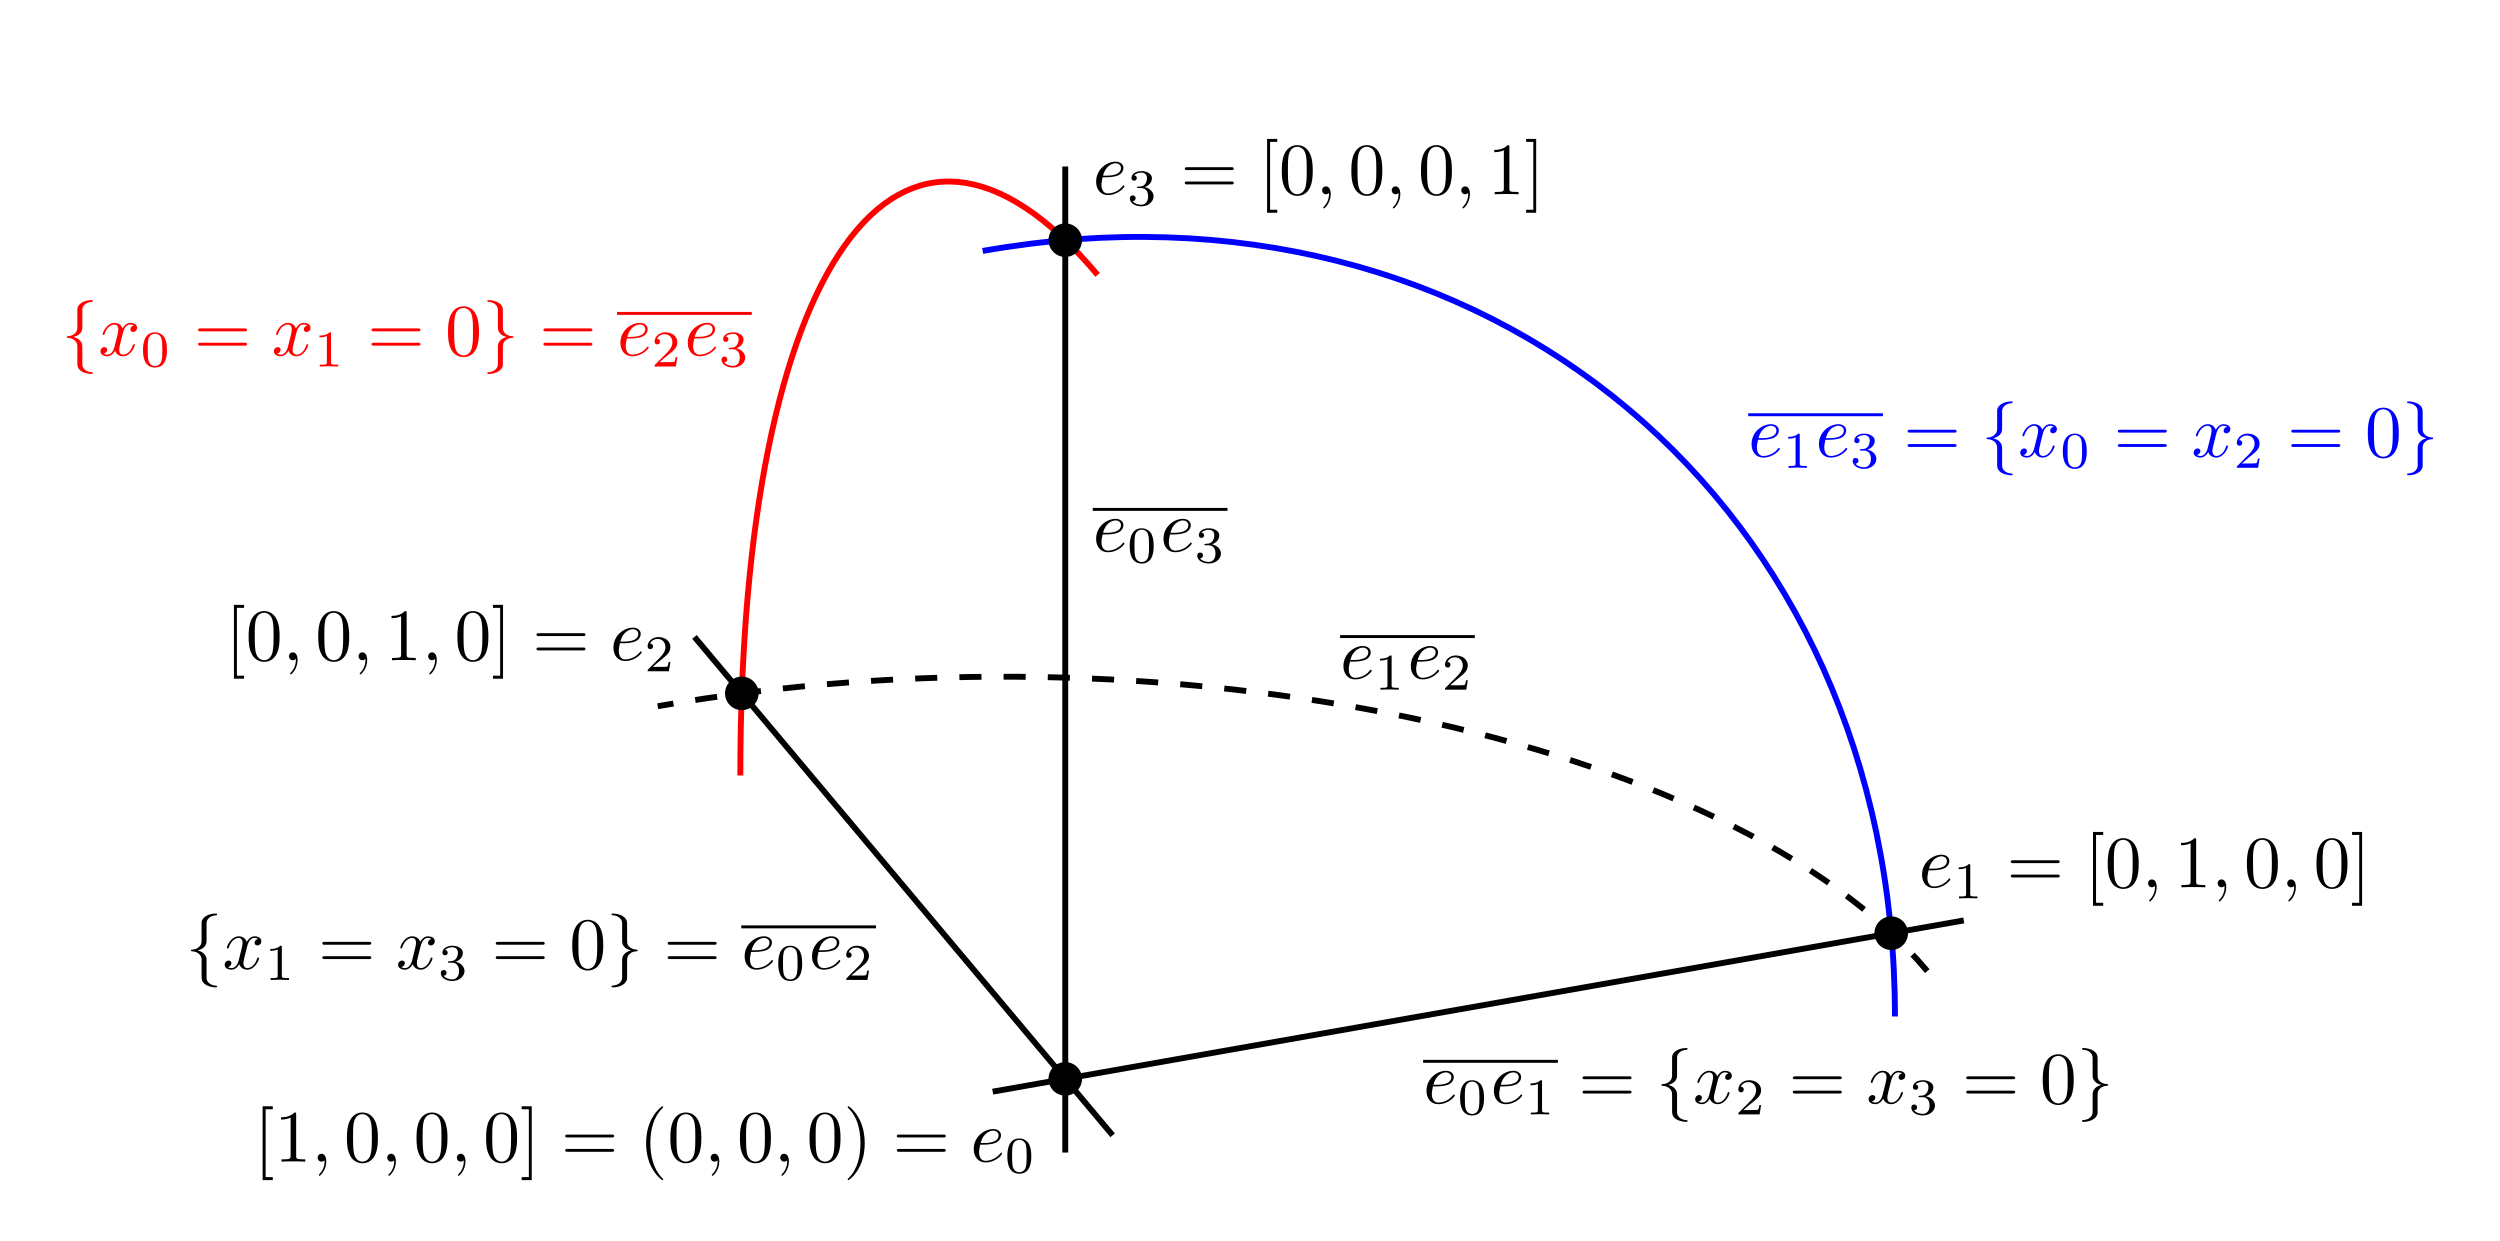 <?xml version="1.0" encoding="UTF-8"?>
<svg xmlns="http://www.w3.org/2000/svg" xmlns:xlink="http://www.w3.org/1999/xlink" width="337.991" height="167.841" viewBox="0 0 337.991 167.841">
<defs>
<g>
<g id="glyph-0-0">
<path d="M 2.547 2.5 L 2.547 2.094 L 1.578 2.094 L 1.578 -7.078 L 2.547 -7.078 L 2.547 -7.484 L 1.172 -7.484 L 1.172 2.5 Z M 2.547 2.5 "/>
</g>
<g id="glyph-0-1">
<path d="M 2.938 -6.375 C 2.938 -6.625 2.938 -6.641 2.703 -6.641 C 2.078 -6 1.203 -6 0.891 -6 L 0.891 -5.688 C 1.094 -5.688 1.672 -5.688 2.188 -5.953 L 2.188 -0.781 C 2.188 -0.422 2.156 -0.312 1.266 -0.312 L 0.953 -0.312 L 0.953 0 C 1.297 -0.031 2.156 -0.031 2.562 -0.031 C 2.953 -0.031 3.828 -0.031 4.172 0 L 4.172 -0.312 L 3.859 -0.312 C 2.953 -0.312 2.938 -0.422 2.938 -0.781 Z M 2.938 -6.375 "/>
</g>
<g id="glyph-0-2">
<path d="M 4.578 -3.188 C 4.578 -3.984 4.531 -4.781 4.188 -5.516 C 3.734 -6.484 2.906 -6.641 2.5 -6.641 C 1.891 -6.641 1.172 -6.375 0.75 -5.453 C 0.438 -4.766 0.391 -3.984 0.391 -3.188 C 0.391 -2.438 0.422 -1.547 0.844 -0.781 C 1.266 0.016 2 0.219 2.484 0.219 C 3.016 0.219 3.781 0.016 4.219 -0.938 C 4.531 -1.625 4.578 -2.406 4.578 -3.188 Z M 2.484 0 C 2.094 0 1.5 -0.25 1.328 -1.203 C 1.219 -1.797 1.219 -2.719 1.219 -3.312 C 1.219 -3.953 1.219 -4.609 1.297 -5.141 C 1.484 -6.328 2.234 -6.422 2.484 -6.422 C 2.812 -6.422 3.469 -6.234 3.656 -5.25 C 3.766 -4.688 3.766 -3.938 3.766 -3.312 C 3.766 -2.562 3.766 -1.891 3.656 -1.25 C 3.5 -0.297 2.938 0 2.484 0 Z M 2.484 0 "/>
</g>
<g id="glyph-0-3">
<path d="M 1.578 -7.484 L 0.219 -7.484 L 0.219 -7.078 L 1.188 -7.078 L 1.188 2.094 L 0.219 2.094 L 0.219 2.5 L 1.578 2.5 Z M 1.578 -7.484 "/>
</g>
<g id="glyph-0-4">
<path d="M 6.844 -3.266 C 7 -3.266 7.188 -3.266 7.188 -3.453 C 7.188 -3.656 7 -3.656 6.859 -3.656 L 0.891 -3.656 C 0.75 -3.656 0.562 -3.656 0.562 -3.453 C 0.562 -3.266 0.75 -3.266 0.891 -3.266 Z M 6.859 -1.328 C 7 -1.328 7.188 -1.328 7.188 -1.531 C 7.188 -1.719 7 -1.719 6.844 -1.719 L 0.891 -1.719 C 0.75 -1.719 0.562 -1.719 0.562 -1.531 C 0.562 -1.328 0.75 -1.328 0.891 -1.328 Z M 6.859 -1.328 "/>
</g>
<g id="glyph-0-5">
<path d="M 3.297 2.391 C 3.297 2.359 3.297 2.344 3.125 2.172 C 1.891 0.922 1.562 -0.969 1.562 -2.5 C 1.562 -4.234 1.938 -5.969 3.172 -7.203 C 3.297 -7.328 3.297 -7.344 3.297 -7.375 C 3.297 -7.453 3.266 -7.484 3.203 -7.484 C 3.094 -7.484 2.203 -6.797 1.609 -5.531 C 1.109 -4.438 0.984 -3.328 0.984 -2.5 C 0.984 -1.719 1.094 -0.516 1.641 0.625 C 2.25 1.844 3.094 2.5 3.203 2.5 C 3.266 2.5 3.297 2.469 3.297 2.391 Z M 3.297 2.391 "/>
</g>
<g id="glyph-0-6">
<path d="M 2.875 -2.5 C 2.875 -3.266 2.766 -4.469 2.219 -5.609 C 1.625 -6.828 0.766 -7.484 0.672 -7.484 C 0.609 -7.484 0.562 -7.438 0.562 -7.375 C 0.562 -7.344 0.562 -7.328 0.75 -7.141 C 1.734 -6.156 2.297 -4.578 2.297 -2.5 C 2.297 -0.781 1.938 0.969 0.703 2.219 C 0.562 2.344 0.562 2.359 0.562 2.391 C 0.562 2.453 0.609 2.5 0.672 2.5 C 0.766 2.5 1.672 1.812 2.25 0.547 C 2.766 -0.547 2.875 -1.656 2.875 -2.5 Z M 2.875 -2.5 "/>
</g>
<g id="glyph-1-0">
<path d="M 2.031 -0.016 C 2.031 -0.672 1.781 -1.062 1.391 -1.062 C 1.062 -1.062 0.859 -0.812 0.859 -0.531 C 0.859 -0.266 1.062 0 1.391 0 C 1.5 0 1.641 -0.047 1.734 -0.125 C 1.766 -0.156 1.781 -0.156 1.781 -0.156 C 1.797 -0.156 1.797 -0.156 1.797 -0.016 C 1.797 0.734 1.453 1.328 1.125 1.656 C 1.016 1.766 1.016 1.781 1.016 1.812 C 1.016 1.891 1.062 1.922 1.109 1.922 C 1.219 1.922 2.031 1.156 2.031 -0.016 Z M 2.031 -0.016 "/>
</g>
<g id="glyph-1-1">
<path d="M 1.859 -2.297 C 2.156 -2.297 2.891 -2.328 3.391 -2.531 C 4.094 -2.828 4.141 -3.422 4.141 -3.562 C 4.141 -4 3.766 -4.406 3.078 -4.406 C 1.969 -4.406 0.453 -3.438 0.453 -1.688 C 0.453 -0.672 1.047 0.109 2.031 0.109 C 3.453 0.109 4.281 -0.953 4.281 -1.062 C 4.281 -1.125 4.234 -1.203 4.172 -1.203 C 4.109 -1.203 4.094 -1.172 4.031 -1.094 C 3.25 -0.109 2.156 -0.109 2.047 -0.109 C 1.266 -0.109 1.172 -0.953 1.172 -1.266 C 1.172 -1.391 1.188 -1.688 1.328 -2.297 Z M 1.391 -2.516 C 1.781 -4.031 2.812 -4.188 3.078 -4.188 C 3.531 -4.188 3.812 -3.891 3.812 -3.562 C 3.812 -2.516 2.219 -2.516 1.797 -2.516 Z M 1.391 -2.516 "/>
</g>
<g id="glyph-1-2">
<path d="M 3.328 -3.016 C 3.391 -3.266 3.625 -4.188 4.312 -4.188 C 4.359 -4.188 4.609 -4.188 4.812 -4.062 C 4.531 -4 4.344 -3.766 4.344 -3.516 C 4.344 -3.359 4.453 -3.172 4.719 -3.172 C 4.938 -3.172 5.25 -3.344 5.25 -3.75 C 5.25 -4.266 4.672 -4.406 4.328 -4.406 C 3.75 -4.406 3.406 -3.875 3.281 -3.656 C 3.031 -4.312 2.5 -4.406 2.203 -4.406 C 1.172 -4.406 0.594 -3.125 0.594 -2.875 C 0.594 -2.766 0.703 -2.766 0.719 -2.766 C 0.797 -2.766 0.828 -2.797 0.844 -2.875 C 1.188 -3.938 1.844 -4.188 2.188 -4.188 C 2.375 -4.188 2.719 -4.094 2.719 -3.516 C 2.719 -3.203 2.547 -2.547 2.188 -1.141 C 2.031 -0.531 1.672 -0.109 1.234 -0.109 C 1.172 -0.109 0.953 -0.109 0.734 -0.234 C 0.984 -0.297 1.203 -0.5 1.203 -0.781 C 1.203 -1.047 0.984 -1.125 0.844 -1.125 C 0.531 -1.125 0.297 -0.875 0.297 -0.547 C 0.297 -0.094 0.781 0.109 1.219 0.109 C 1.891 0.109 2.25 -0.594 2.266 -0.641 C 2.391 -0.281 2.75 0.109 3.344 0.109 C 4.375 0.109 4.938 -1.172 4.938 -1.422 C 4.938 -1.531 4.859 -1.531 4.828 -1.531 C 4.734 -1.531 4.719 -1.484 4.688 -1.422 C 4.359 -0.344 3.688 -0.109 3.375 -0.109 C 2.984 -0.109 2.828 -0.422 2.828 -0.766 C 2.828 -0.984 2.875 -1.203 2.984 -1.641 Z M 3.328 -3.016 "/>
</g>
<g id="glyph-2-0">
<path d="M 3.594 -2.219 C 3.594 -2.984 3.5 -3.547 3.188 -4.031 C 2.969 -4.344 2.531 -4.625 1.984 -4.625 C 0.359 -4.625 0.359 -2.719 0.359 -2.219 C 0.359 -1.719 0.359 0.141 1.984 0.141 C 3.594 0.141 3.594 -1.719 3.594 -2.219 Z M 1.984 -0.062 C 1.656 -0.062 1.234 -0.25 1.094 -0.812 C 1 -1.219 1 -1.797 1 -2.312 C 1 -2.828 1 -3.359 1.094 -3.734 C 1.25 -4.281 1.688 -4.438 1.984 -4.438 C 2.359 -4.438 2.719 -4.203 2.844 -3.797 C 2.953 -3.422 2.969 -2.922 2.969 -2.312 C 2.969 -1.797 2.969 -1.281 2.875 -0.844 C 2.734 -0.203 2.266 -0.062 1.984 -0.062 Z M 1.984 -0.062 "/>
</g>
<g id="glyph-2-1">
<path d="M 2.328 -4.438 C 2.328 -4.625 2.328 -4.625 2.125 -4.625 C 1.672 -4.188 1.047 -4.188 0.766 -4.188 L 0.766 -3.938 C 0.922 -3.938 1.391 -3.938 1.766 -4.125 L 1.766 -0.578 C 1.766 -0.344 1.766 -0.25 1.078 -0.25 L 0.812 -0.25 L 0.812 0 C 0.938 0 1.797 -0.031 2.047 -0.031 C 2.266 -0.031 3.141 0 3.297 0 L 3.297 -0.25 L 3.031 -0.25 C 2.328 -0.25 2.328 -0.344 2.328 -0.578 Z M 2.328 -4.438 "/>
</g>
<g id="glyph-2-2">
<path d="M 3.516 -1.266 L 3.281 -1.266 C 3.266 -1.109 3.188 -0.703 3.094 -0.641 C 3.047 -0.594 2.516 -0.594 2.406 -0.594 L 1.125 -0.594 C 1.859 -1.234 2.109 -1.438 2.516 -1.766 C 3.031 -2.172 3.516 -2.609 3.516 -3.266 C 3.516 -4.109 2.781 -4.625 1.891 -4.625 C 1.031 -4.625 0.438 -4.016 0.438 -3.375 C 0.438 -3.031 0.734 -2.984 0.812 -2.984 C 0.969 -2.984 1.172 -3.109 1.172 -3.359 C 1.172 -3.484 1.125 -3.734 0.766 -3.734 C 0.984 -4.219 1.453 -4.375 1.781 -4.375 C 2.484 -4.375 2.844 -3.828 2.844 -3.266 C 2.844 -2.656 2.406 -2.188 2.188 -1.938 L 0.516 -0.266 C 0.438 -0.203 0.438 -0.188 0.438 0 L 3.312 0 Z M 3.516 -1.266 "/>
</g>
<g id="glyph-2-3">
<path d="M 1.906 -2.328 C 2.453 -2.328 2.844 -1.953 2.844 -1.203 C 2.844 -0.344 2.328 -0.078 1.938 -0.078 C 1.656 -0.078 1.031 -0.156 0.75 -0.578 C 1.078 -0.578 1.156 -0.812 1.156 -0.969 C 1.156 -1.188 0.984 -1.344 0.766 -1.344 C 0.578 -1.344 0.375 -1.219 0.375 -0.938 C 0.375 -0.281 1.094 0.141 1.938 0.141 C 2.906 0.141 3.578 -0.516 3.578 -1.203 C 3.578 -1.75 3.141 -2.297 2.375 -2.453 C 3.094 -2.719 3.359 -3.234 3.359 -3.672 C 3.359 -4.219 2.734 -4.625 1.953 -4.625 C 1.188 -4.625 0.594 -4.25 0.594 -3.688 C 0.594 -3.453 0.75 -3.328 0.953 -3.328 C 1.172 -3.328 1.312 -3.484 1.312 -3.672 C 1.312 -3.875 1.172 -4.031 0.953 -4.047 C 1.203 -4.344 1.672 -4.422 1.938 -4.422 C 2.25 -4.422 2.688 -4.266 2.688 -3.672 C 2.688 -3.375 2.594 -3.047 2.406 -2.844 C 2.188 -2.578 1.984 -2.562 1.641 -2.531 C 1.469 -2.516 1.453 -2.516 1.422 -2.516 C 1.406 -2.516 1.344 -2.5 1.344 -2.422 C 1.344 -2.328 1.406 -2.328 1.531 -2.328 Z M 1.906 -2.328 "/>
</g>
<g id="glyph-3-0">
<path d="M 2.828 -6.156 C 2.828 -6.547 3.078 -7.188 4.172 -7.25 C 4.219 -7.266 4.25 -7.312 4.25 -7.359 C 4.25 -7.484 4.172 -7.484 4.062 -7.484 C 3.078 -7.484 2.156 -6.969 2.156 -6.234 L 2.156 -3.953 C 2.156 -3.562 2.156 -3.25 1.75 -2.922 C 1.406 -2.625 1.031 -2.609 0.812 -2.609 C 0.75 -2.594 0.719 -2.547 0.719 -2.5 C 0.719 -2.391 0.781 -2.391 0.875 -2.375 C 1.531 -2.344 2.016 -1.984 2.125 -1.5 C 2.156 -1.391 2.156 -1.359 2.156 -1 L 2.156 0.969 C 2.156 1.391 2.156 1.703 2.625 2.078 C 3.016 2.375 3.672 2.5 4.062 2.5 C 4.172 2.5 4.25 2.5 4.25 2.375 C 4.25 2.281 4.203 2.281 4.094 2.266 C 3.469 2.234 2.984 1.906 2.844 1.406 C 2.828 1.312 2.828 1.297 2.828 0.938 L 2.828 -1.156 C 2.828 -1.609 2.734 -1.781 2.422 -2.109 C 2.219 -2.312 1.922 -2.406 1.641 -2.5 C 2.469 -2.719 2.828 -3.188 2.828 -3.766 Z M 2.828 -6.156 "/>
</g>
<g id="glyph-3-1">
<path d="M 2.156 1.172 C 2.156 1.562 1.891 2.203 0.812 2.266 C 0.75 2.281 0.719 2.328 0.719 2.375 C 0.719 2.5 0.828 2.5 0.922 2.5 C 1.891 2.5 2.812 2 2.828 1.25 L 2.828 -1.031 C 2.828 -1.422 2.828 -1.734 3.219 -2.062 C 3.562 -2.359 3.953 -2.375 4.172 -2.375 C 4.219 -2.391 4.25 -2.438 4.25 -2.5 C 4.25 -2.594 4.203 -2.594 4.094 -2.609 C 3.438 -2.641 2.953 -3 2.844 -3.484 C 2.828 -3.594 2.828 -3.625 2.828 -3.984 L 2.828 -5.953 C 2.828 -6.375 2.828 -6.688 2.344 -7.062 C 1.938 -7.375 1.25 -7.484 0.922 -7.484 C 0.828 -7.484 0.719 -7.484 0.719 -7.359 C 0.719 -7.266 0.781 -7.266 0.875 -7.25 C 1.5 -7.219 2 -6.891 2.125 -6.391 C 2.156 -6.297 2.156 -6.281 2.156 -5.922 L 2.156 -3.828 C 2.156 -3.375 2.234 -3.203 2.547 -2.875 C 2.766 -2.672 3.047 -2.578 3.328 -2.5 C 2.516 -2.266 2.156 -1.797 2.156 -1.219 Z M 2.156 1.172 "/>
</g>
</g>
</defs>
<g fill="rgb(0%, 0%, 0%)" fill-opacity="1">
<use xlink:href="#glyph-0-0" x="34.334" y="157.048"/>
<use xlink:href="#glyph-0-1" x="37.102" y="157.048"/>
</g>
<g fill="rgb(0%, 0%, 0%)" fill-opacity="1">
<use xlink:href="#glyph-1-0" x="42.083" y="157.048"/>
</g>
<g fill="rgb(0%, 0%, 0%)" fill-opacity="1">
<use xlink:href="#glyph-0-2" x="46.511" y="157.048"/>
</g>
<g fill="rgb(0%, 0%, 0%)" fill-opacity="1">
<use xlink:href="#glyph-1-0" x="51.492" y="157.048"/>
</g>
<g fill="rgb(0%, 0%, 0%)" fill-opacity="1">
<use xlink:href="#glyph-0-2" x="55.92" y="157.048"/>
</g>
<g fill="rgb(0%, 0%, 0%)" fill-opacity="1">
<use xlink:href="#glyph-1-0" x="60.901" y="157.048"/>
</g>
<g fill="rgb(0%, 0%, 0%)" fill-opacity="1">
<use xlink:href="#glyph-0-2" x="65.329" y="157.048"/>
<use xlink:href="#glyph-0-3" x="70.31" y="157.048"/>
</g>
<g fill="rgb(0%, 0%, 0%)" fill-opacity="1">
<use xlink:href="#glyph-0-4" x="75.848" y="157.048"/>
</g>
<g fill="rgb(0%, 0%, 0%)" fill-opacity="1">
<use xlink:href="#glyph-0-5" x="86.366" y="157.048"/>
<use xlink:href="#glyph-0-2" x="90.24" y="157.048"/>
</g>
<g fill="rgb(0%, 0%, 0%)" fill-opacity="1">
<use xlink:href="#glyph-1-0" x="95.217" y="157.048"/>
</g>
<g fill="rgb(0%, 0%, 0%)" fill-opacity="1">
<use xlink:href="#glyph-0-2" x="99.645" y="157.048"/>
</g>
<g fill="rgb(0%, 0%, 0%)" fill-opacity="1">
<use xlink:href="#glyph-1-0" x="104.626" y="157.048"/>
</g>
<g fill="rgb(0%, 0%, 0%)" fill-opacity="1">
<use xlink:href="#glyph-0-2" x="109.054" y="157.048"/>
<use xlink:href="#glyph-0-6" x="114.035" y="157.048"/>
</g>
<g fill="rgb(0%, 0%, 0%)" fill-opacity="1">
<use xlink:href="#glyph-0-4" x="120.679" y="157.048"/>
</g>
<g fill="rgb(0%, 0%, 0%)" fill-opacity="1">
<use xlink:href="#glyph-1-1" x="131.193" y="157.048"/>
</g>
<g fill="rgb(0%, 0%, 0%)" fill-opacity="1">
<use xlink:href="#glyph-2-0" x="135.832" y="158.543"/>
</g>
<g fill="rgb(0%, 0%, 0%)" fill-opacity="1">
<use xlink:href="#glyph-1-1" x="259.403" y="119.959"/>
</g>
<g fill="rgb(0%, 0%, 0%)" fill-opacity="1">
<use xlink:href="#glyph-2-1" x="264.042" y="121.453"/>
</g>
<g fill="rgb(0%, 0%, 0%)" fill-opacity="1">
<use xlink:href="#glyph-0-4" x="271.279" y="119.959"/>
</g>
<g fill="rgb(0%, 0%, 0%)" fill-opacity="1">
<use xlink:href="#glyph-0-0" x="281.798" y="119.959"/>
<use xlink:href="#glyph-0-2" x="284.565" y="119.959"/>
</g>
<g fill="rgb(0%, 0%, 0%)" fill-opacity="1">
<use xlink:href="#glyph-1-0" x="289.544" y="119.959"/>
</g>
<g fill="rgb(0%, 0%, 0%)" fill-opacity="1">
<use xlink:href="#glyph-0-1" x="293.972" y="119.959"/>
</g>
<g fill="rgb(0%, 0%, 0%)" fill-opacity="1">
<use xlink:href="#glyph-1-0" x="298.953" y="119.959"/>
</g>
<g fill="rgb(0%, 0%, 0%)" fill-opacity="1">
<use xlink:href="#glyph-0-2" x="303.381" y="119.959"/>
</g>
<g fill="rgb(0%, 0%, 0%)" fill-opacity="1">
<use xlink:href="#glyph-1-0" x="308.362" y="119.959"/>
</g>
<g fill="rgb(0%, 0%, 0%)" fill-opacity="1">
<use xlink:href="#glyph-0-2" x="312.79" y="119.959"/>
<use xlink:href="#glyph-0-3" x="317.771" y="119.959"/>
</g>
<g fill="rgb(0%, 0%, 0%)" fill-opacity="1">
<use xlink:href="#glyph-0-0" x="30.454" y="89.259"/>
<use xlink:href="#glyph-0-2" x="33.222" y="89.259"/>
</g>
<g fill="rgb(0%, 0%, 0%)" fill-opacity="1">
<use xlink:href="#glyph-1-0" x="38.203" y="89.259"/>
</g>
<g fill="rgb(0%, 0%, 0%)" fill-opacity="1">
<use xlink:href="#glyph-0-2" x="42.631" y="89.259"/>
</g>
<g fill="rgb(0%, 0%, 0%)" fill-opacity="1">
<use xlink:href="#glyph-1-0" x="47.612" y="89.259"/>
</g>
<g fill="rgb(0%, 0%, 0%)" fill-opacity="1">
<use xlink:href="#glyph-0-1" x="52.04" y="89.259"/>
</g>
<g fill="rgb(0%, 0%, 0%)" fill-opacity="1">
<use xlink:href="#glyph-1-0" x="57.021" y="89.259"/>
</g>
<g fill="rgb(0%, 0%, 0%)" fill-opacity="1">
<use xlink:href="#glyph-0-2" x="61.449" y="89.259"/>
<use xlink:href="#glyph-0-3" x="66.43" y="89.259"/>
</g>
<g fill="rgb(0%, 0%, 0%)" fill-opacity="1">
<use xlink:href="#glyph-0-4" x="71.968" y="89.259"/>
</g>
<g fill="rgb(0%, 0%, 0%)" fill-opacity="1">
<use xlink:href="#glyph-1-1" x="82.481" y="89.259"/>
</g>
<g fill="rgb(0%, 0%, 0%)" fill-opacity="1">
<use xlink:href="#glyph-2-2" x="87.12" y="90.754"/>
</g>
<g fill="rgb(0%, 0%, 0%)" fill-opacity="1">
<use xlink:href="#glyph-1-1" x="147.739" y="26.262"/>
</g>
<g fill="rgb(0%, 0%, 0%)" fill-opacity="1">
<use xlink:href="#glyph-2-3" x="152.378" y="27.756"/>
</g>
<g fill="rgb(0%, 0%, 0%)" fill-opacity="1">
<use xlink:href="#glyph-0-4" x="159.615" y="26.262"/>
</g>
<g fill="rgb(0%, 0%, 0%)" fill-opacity="1">
<use xlink:href="#glyph-0-0" x="170.134" y="26.262"/>
<use xlink:href="#glyph-0-2" x="172.901" y="26.262"/>
</g>
<g fill="rgb(0%, 0%, 0%)" fill-opacity="1">
<use xlink:href="#glyph-1-0" x="177.88" y="26.262"/>
</g>
<g fill="rgb(0%, 0%, 0%)" fill-opacity="1">
<use xlink:href="#glyph-0-2" x="182.307" y="26.262"/>
</g>
<g fill="rgb(0%, 0%, 0%)" fill-opacity="1">
<use xlink:href="#glyph-1-0" x="187.289" y="26.262"/>
</g>
<g fill="rgb(0%, 0%, 0%)" fill-opacity="1">
<use xlink:href="#glyph-0-2" x="191.716" y="26.262"/>
</g>
<g fill="rgb(0%, 0%, 0%)" fill-opacity="1">
<use xlink:href="#glyph-1-0" x="196.698" y="26.262"/>
</g>
<g fill="rgb(0%, 0%, 0%)" fill-opacity="1">
<use xlink:href="#glyph-0-1" x="201.126" y="26.262"/>
<use xlink:href="#glyph-0-3" x="206.107" y="26.262"/>
</g>
<path fill="none" stroke-width="0.797" stroke-linecap="butt" stroke-linejoin="miter" stroke="rgb(0%, 0%, 0%)" stroke-opacity="1" stroke-miterlimit="10" d="M -9.813 -1.729 L 121.476 21.419 " transform="matrix(1, 0, 0, -1, 144.02, 145.857)"/>
<path fill="none" stroke-width="0.398" stroke-linecap="butt" stroke-linejoin="miter" stroke="rgb(0%, 0%, 0%)" stroke-opacity="1" stroke-miterlimit="10" d="M -0.002 0.001 L 18.217 0.001 " transform="matrix(1, 0, 0, -1, 192.404, 143.489)"/>
<g fill="rgb(0%, 0%, 0%)" fill-opacity="1">
<use xlink:href="#glyph-1-1" x="192.404" y="149.173"/>
</g>
<g fill="rgb(0%, 0%, 0%)" fill-opacity="1">
<use xlink:href="#glyph-2-0" x="197.043" y="150.667"/>
</g>
<g fill="rgb(0%, 0%, 0%)" fill-opacity="1">
<use xlink:href="#glyph-1-1" x="201.512" y="149.173"/>
</g>
<g fill="rgb(0%, 0%, 0%)" fill-opacity="1">
<use xlink:href="#glyph-2-1" x="206.151" y="150.667"/>
</g>
<g fill="rgb(0%, 0%, 0%)" fill-opacity="1">
<use xlink:href="#glyph-0-4" x="213.388" y="149.173"/>
</g>
<g fill="rgb(0%, 0%, 0%)" fill-opacity="1">
<use xlink:href="#glyph-3-0" x="223.904" y="149.173"/>
</g>
<g fill="rgb(0%, 0%, 0%)" fill-opacity="1">
<use xlink:href="#glyph-1-2" x="228.885" y="149.173"/>
</g>
<g fill="rgb(0%, 0%, 0%)" fill-opacity="1">
<use xlink:href="#glyph-2-2" x="234.579" y="150.667"/>
</g>
<g fill="rgb(0%, 0%, 0%)" fill-opacity="1">
<use xlink:href="#glyph-0-4" x="241.816" y="149.173"/>
</g>
<g fill="rgb(0%, 0%, 0%)" fill-opacity="1">
<use xlink:href="#glyph-1-2" x="252.332" y="149.173"/>
</g>
<g fill="rgb(0%, 0%, 0%)" fill-opacity="1">
<use xlink:href="#glyph-2-3" x="258.026" y="150.667"/>
</g>
<g fill="rgb(0%, 0%, 0%)" fill-opacity="1">
<use xlink:href="#glyph-0-4" x="265.263" y="149.173"/>
</g>
<g fill="rgb(0%, 0%, 0%)" fill-opacity="1">
<use xlink:href="#glyph-0-2" x="275.782" y="149.173"/>
</g>
<g fill="rgb(0%, 0%, 0%)" fill-opacity="1">
<use xlink:href="#glyph-3-1" x="280.76" y="149.173"/>
</g>
<path fill="none" stroke-width="0.797" stroke-linecap="butt" stroke-linejoin="miter" stroke="rgb(0%, 0%, 0%)" stroke-opacity="1" stroke-miterlimit="10" d="M 6.402 -7.631 L -50.133 59.748 " transform="matrix(1, 0, 0, -1, 144.02, 145.857)"/>
<g fill="rgb(0%, 0%, 0%)" fill-opacity="1">
<use xlink:href="#glyph-3-0" x="25.098" y="130.991"/>
</g>
<g fill="rgb(0%, 0%, 0%)" fill-opacity="1">
<use xlink:href="#glyph-1-2" x="30.08" y="130.991"/>
</g>
<g fill="rgb(0%, 0%, 0%)" fill-opacity="1">
<use xlink:href="#glyph-2-1" x="35.774" y="132.485"/>
</g>
<g fill="rgb(0%, 0%, 0%)" fill-opacity="1">
<use xlink:href="#glyph-0-4" x="43.01" y="130.991"/>
</g>
<g fill="rgb(0%, 0%, 0%)" fill-opacity="1">
<use xlink:href="#glyph-1-2" x="53.527" y="130.991"/>
</g>
<g fill="rgb(0%, 0%, 0%)" fill-opacity="1">
<use xlink:href="#glyph-2-3" x="59.22" y="132.485"/>
</g>
<g fill="rgb(0%, 0%, 0%)" fill-opacity="1">
<use xlink:href="#glyph-0-4" x="66.457" y="130.991"/>
</g>
<g fill="rgb(0%, 0%, 0%)" fill-opacity="1">
<use xlink:href="#glyph-0-2" x="76.976" y="130.991"/>
</g>
<g fill="rgb(0%, 0%, 0%)" fill-opacity="1">
<use xlink:href="#glyph-3-1" x="81.955" y="130.991"/>
</g>
<g fill="rgb(0%, 0%, 0%)" fill-opacity="1">
<use xlink:href="#glyph-0-4" x="89.703" y="130.991"/>
</g>
<path fill="none" stroke-width="0.398" stroke-linecap="butt" stroke-linejoin="miter" stroke="rgb(0%, 0%, 0%)" stroke-opacity="1" stroke-miterlimit="10" d="M -0 -0.002 L 18.215 -0.002 " transform="matrix(1, 0, 0, -1, 100.219, 125.307)"/>
<g fill="rgb(0%, 0%, 0%)" fill-opacity="1">
<use xlink:href="#glyph-1-1" x="100.219" y="130.991"/>
</g>
<g fill="rgb(0%, 0%, 0%)" fill-opacity="1">
<use xlink:href="#glyph-2-0" x="104.858" y="132.485"/>
</g>
<g fill="rgb(0%, 0%, 0%)" fill-opacity="1">
<use xlink:href="#glyph-1-1" x="109.328" y="130.991"/>
</g>
<g fill="rgb(0%, 0%, 0%)" fill-opacity="1">
<use xlink:href="#glyph-2-2" x="113.966" y="132.485"/>
</g>
<path fill="none" stroke-width="0.797" stroke-linecap="butt" stroke-linejoin="miter" stroke="rgb(0%, 0%, 0%)" stroke-opacity="1" stroke-miterlimit="10" d="M -0 -9.963 L -0 123.349 " transform="matrix(1, 0, 0, -1, 144.02, 145.857)"/>
<path fill="none" stroke-width="0.398" stroke-linecap="butt" stroke-linejoin="miter" stroke="rgb(0%, 0%, 0%)" stroke-opacity="1" stroke-miterlimit="10" d="M -0.001 -0 L 18.214 -0 " transform="matrix(1, 0, 0, -1, 147.739, 68.867)"/>
<g fill="rgb(0%, 0%, 0%)" fill-opacity="1">
<use xlink:href="#glyph-1-1" x="147.739" y="74.551"/>
</g>
<g fill="rgb(0%, 0%, 0%)" fill-opacity="1">
<use xlink:href="#glyph-2-0" x="152.378" y="76.046"/>
</g>
<g fill="rgb(0%, 0%, 0%)" fill-opacity="1">
<use xlink:href="#glyph-1-1" x="156.847" y="74.551"/>
</g>
<g fill="rgb(0%, 0%, 0%)" fill-opacity="1">
<use xlink:href="#glyph-2-3" x="161.486" y="76.046"/>
</g>
<path fill="none" stroke-width="0.797" stroke-linecap="butt" stroke-linejoin="miter" stroke="rgb(0%, 0%, 0%)" stroke-opacity="1" stroke-dasharray="2.989 2.989" stroke-miterlimit="10" d="M 116.543 14.568 C 89.867 46.357 13.023 62.392 -55.094 50.38 " transform="matrix(1, 0, 0, -1, 144.02, 145.857)"/>
<path fill="none" stroke-width="0.398" stroke-linecap="butt" stroke-linejoin="miter" stroke="rgb(0%, 0%, 0%)" stroke-opacity="1" stroke-miterlimit="10" d="M 0.001 -0.002 L 18.216 -0.002 " transform="matrix(1, 0, 0, -1, 181.175, 86.061)"/>
<g fill="rgb(0%, 0%, 0%)" fill-opacity="1">
<use xlink:href="#glyph-1-1" x="181.175" y="91.745"/>
</g>
<g fill="rgb(0%, 0%, 0%)" fill-opacity="1">
<use xlink:href="#glyph-2-1" x="185.814" y="93.239"/>
</g>
<g fill="rgb(0%, 0%, 0%)" fill-opacity="1">
<use xlink:href="#glyph-1-1" x="190.284" y="91.745"/>
</g>
<g fill="rgb(0%, 0%, 0%)" fill-opacity="1">
<use xlink:href="#glyph-2-2" x="194.923" y="93.239"/>
</g>
<path fill="none" stroke-width="0.797" stroke-linecap="butt" stroke-linejoin="miter" stroke="rgb(100%, 0%, 0%)" stroke-opacity="1" stroke-miterlimit="10" d="M -43.93 41.013 C -43.93 110.181 -22.305 140.478 4.375 108.689 " transform="matrix(1, 0, 0, -1, 144.02, 145.857)"/>
<g fill="rgb(100%, 0%, 0%)" fill-opacity="1">
<use xlink:href="#glyph-3-0" x="8.302" y="48.057"/>
</g>
<g fill="rgb(100%, 0%, 0%)" fill-opacity="1">
<use xlink:href="#glyph-1-2" x="13.283" y="48.057"/>
</g>
<g fill="rgb(100%, 0%, 0%)" fill-opacity="1">
<use xlink:href="#glyph-2-0" x="18.977" y="49.551"/>
</g>
<g fill="rgb(100%, 0%, 0%)" fill-opacity="1">
<use xlink:href="#glyph-0-4" x="26.214" y="48.057"/>
</g>
<g fill="rgb(100%, 0%, 0%)" fill-opacity="1">
<use xlink:href="#glyph-1-2" x="36.73" y="48.057"/>
</g>
<g fill="rgb(100%, 0%, 0%)" fill-opacity="1">
<use xlink:href="#glyph-2-1" x="42.424" y="49.551"/>
</g>
<g fill="rgb(100%, 0%, 0%)" fill-opacity="1">
<use xlink:href="#glyph-0-4" x="49.66" y="48.057"/>
</g>
<g fill="rgb(100%, 0%, 0%)" fill-opacity="1">
<use xlink:href="#glyph-0-2" x="60.179" y="48.057"/>
</g>
<g fill="rgb(100%, 0%, 0%)" fill-opacity="1">
<use xlink:href="#glyph-3-1" x="65.158" y="48.057"/>
</g>
<g fill="rgb(100%, 0%, 0%)" fill-opacity="1">
<use xlink:href="#glyph-0-4" x="72.906" y="48.057"/>
</g>
<path fill="none" stroke-width="0.398" stroke-linecap="butt" stroke-linejoin="miter" stroke="rgb(100%, 0%, 0%)" stroke-opacity="1" stroke-miterlimit="10" d="M -0.001 0.002 L 18.218 0.002 " transform="matrix(1, 0, 0, -1, 83.423, 42.373)"/>
<g fill="rgb(100%, 0%, 0%)" fill-opacity="1">
<use xlink:href="#glyph-1-1" x="83.423" y="48.057"/>
</g>
<g fill="rgb(100%, 0%, 0%)" fill-opacity="1">
<use xlink:href="#glyph-2-2" x="88.061" y="49.551"/>
</g>
<g fill="rgb(100%, 0%, 0%)" fill-opacity="1">
<use xlink:href="#glyph-1-1" x="92.531" y="48.057"/>
</g>
<g fill="rgb(100%, 0%, 0%)" fill-opacity="1">
<use xlink:href="#glyph-2-3" x="97.17" y="49.551"/>
</g>
<path fill="none" stroke-width="0.797" stroke-linecap="butt" stroke-linejoin="miter" stroke="rgb(0%, 0%, 100%)" stroke-opacity="1" stroke-miterlimit="10" d="M 112.171 8.439 C 112.171 77.607 56.953 123.943 -11.168 111.931 " transform="matrix(1, 0, 0, -1, 144.02, 145.857)"/>
<path fill="none" stroke-width="0.398" stroke-linecap="butt" stroke-linejoin="miter" stroke="rgb(0%, 0%, 100%)" stroke-opacity="1" stroke-miterlimit="10" d="M 0.001 -0 L 18.215 -0 " transform="matrix(1, 0, 0, -1, 236.351, 56.07)"/>
<g fill="rgb(0%, 0%, 100%)" fill-opacity="1">
<use xlink:href="#glyph-1-1" x="236.351" y="61.754"/>
</g>
<g fill="rgb(0%, 0%, 100%)" fill-opacity="1">
<use xlink:href="#glyph-2-1" x="240.99" y="63.249"/>
</g>
<g fill="rgb(0%, 0%, 100%)" fill-opacity="1">
<use xlink:href="#glyph-1-1" x="245.46" y="61.754"/>
</g>
<g fill="rgb(0%, 0%, 100%)" fill-opacity="1">
<use xlink:href="#glyph-2-3" x="250.098" y="63.249"/>
</g>
<g fill="rgb(0%, 0%, 100%)" fill-opacity="1">
<use xlink:href="#glyph-0-4" x="257.335" y="61.754"/>
</g>
<g fill="rgb(0%, 0%, 100%)" fill-opacity="1">
<use xlink:href="#glyph-3-0" x="267.851" y="61.754"/>
</g>
<g fill="rgb(0%, 0%, 100%)" fill-opacity="1">
<use xlink:href="#glyph-1-2" x="272.833" y="61.754"/>
</g>
<g fill="rgb(0%, 0%, 100%)" fill-opacity="1">
<use xlink:href="#glyph-2-0" x="278.526" y="63.249"/>
</g>
<g fill="rgb(0%, 0%, 100%)" fill-opacity="1">
<use xlink:href="#glyph-0-4" x="285.763" y="61.754"/>
</g>
<g fill="rgb(0%, 0%, 100%)" fill-opacity="1">
<use xlink:href="#glyph-1-2" x="296.279" y="61.754"/>
</g>
<g fill="rgb(0%, 0%, 100%)" fill-opacity="1">
<use xlink:href="#glyph-2-2" x="301.973" y="63.249"/>
</g>
<g fill="rgb(0%, 0%, 100%)" fill-opacity="1">
<use xlink:href="#glyph-0-4" x="309.21" y="61.754"/>
</g>
<g fill="rgb(0%, 0%, 100%)" fill-opacity="1">
<use xlink:href="#glyph-0-2" x="319.729" y="61.754"/>
</g>
<g fill="rgb(0%, 0%, 100%)" fill-opacity="1">
<use xlink:href="#glyph-3-1" x="324.707" y="61.754"/>
</g>
<path fill-rule="nonzero" fill="rgb(0%, 0%, 0%)" fill-opacity="1" d="M 146.289 145.855 C 146.289 144.605 145.273 143.59 144.02 143.59 C 142.766 143.59 141.754 144.605 141.754 145.855 C 141.754 147.109 142.766 148.125 144.02 148.125 C 145.273 148.125 146.289 147.109 146.289 145.855 Z M 146.289 145.855 "/>
<path fill-rule="nonzero" fill="rgb(0%, 0%, 0%)" fill-opacity="1" d="M 257.953 126.168 C 257.953 124.914 256.938 123.898 255.688 123.898 C 254.434 123.898 253.418 124.914 253.418 126.168 C 253.418 127.422 254.434 128.438 255.688 128.438 C 256.938 128.438 257.953 127.422 257.953 126.168 Z M 257.953 126.168 "/>
<path fill-rule="nonzero" fill="rgb(0%, 0%, 0%)" fill-opacity="1" d="M 102.559 93.742 C 102.559 92.488 101.543 91.473 100.289 91.473 C 99.035 91.473 98.02 92.488 98.02 93.742 C 98.02 94.992 99.035 96.008 100.289 96.008 C 101.543 96.008 102.559 94.992 102.559 93.742 Z M 102.559 93.742 "/>
<path fill-rule="nonzero" fill="rgb(0%, 0%, 0%)" fill-opacity="1" d="M 146.289 32.469 C 146.289 31.219 145.273 30.203 144.02 30.203 C 142.766 30.203 141.754 31.219 141.754 32.469 C 141.754 33.723 142.766 34.738 144.02 34.738 C 145.273 34.738 146.289 33.723 146.289 32.469 Z M 146.289 32.469 "/>
</svg>
